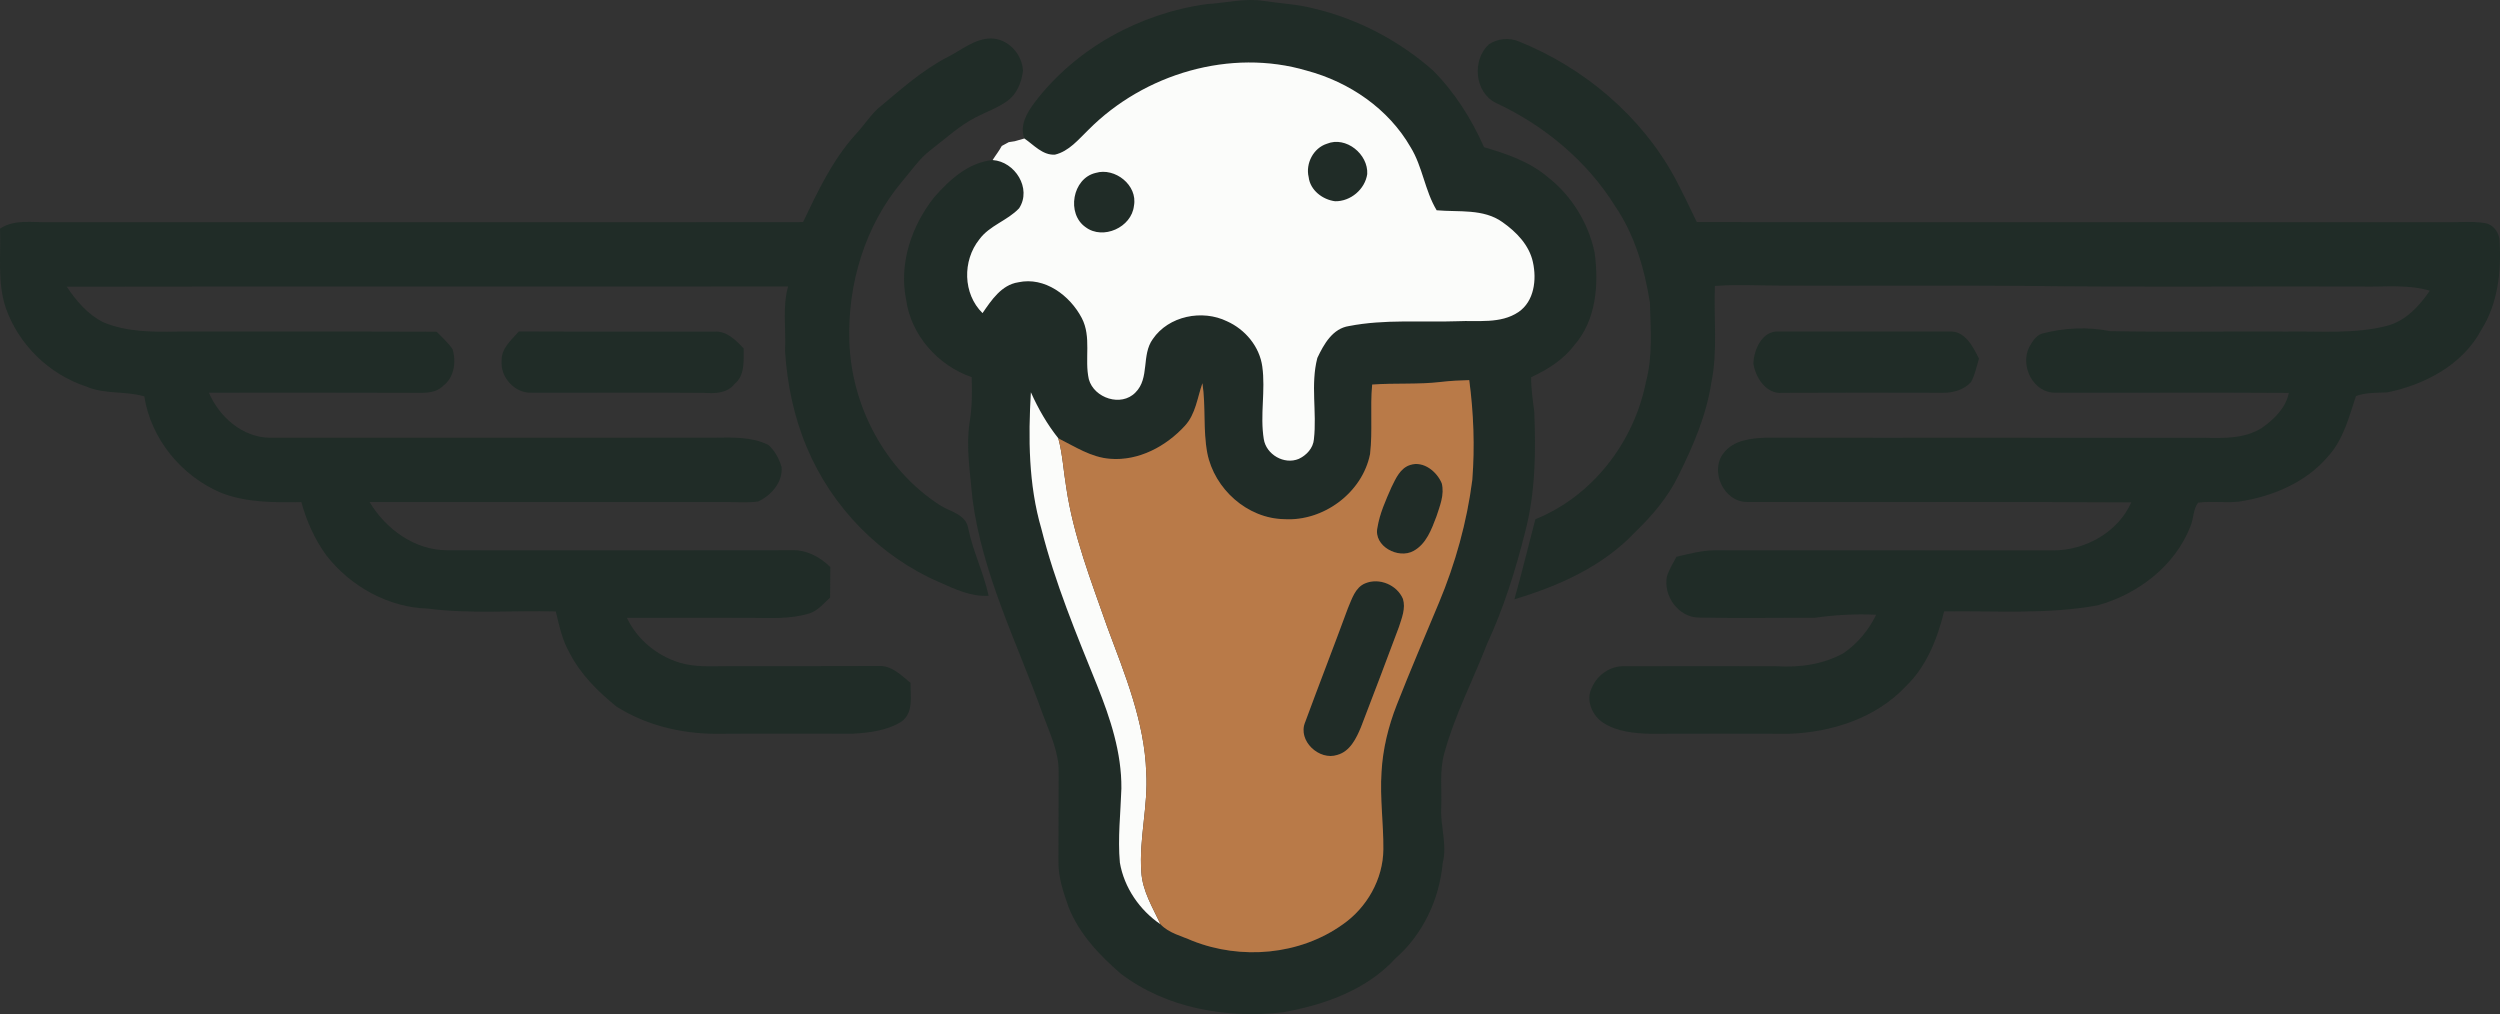 <?xml version="1.0" encoding="UTF-8"?>
<svg id="Layer_1" data-name="Layer 1" xmlns="http://www.w3.org/2000/svg" viewBox="0 0 777.13 315.24">
  <rect x="0" y="0" width="777.13" height="315.24" fill="#333333" stroke="none"/>
  <defs>
    <style>
      .cls-1 {
        fill: #202c27;
      }

      .cls-1, .cls-2, .cls-3 {
        stroke-width: 0px;
      }

      .cls-2 {
        fill: #b97a48;
      }

      .cls-3 {
        fill: #fbfcfa;
      }
    </style>
  </defs>
  <g>
    <path class="cls-1" d="m375.1,1.28c5.96-.35,11.91-1.95,17.88-.97,5.15.79,10.4,1,15.46,2.34,13.62,3.21,26.36,9.93,36.88,19.13,6.84,6.83,12.1,15.16,16,23.98,7,2.04,14.17,4.48,19.81,9.29,7.41,5.77,12.62,14.26,14.56,23.44,1.33,9.9.54,21.04-6.36,28.86-3.42,4.53-8.3,7.55-13.37,9.91-.02,3.6.52,7.15.97,10.71.5,12.42.38,25.03-2.77,37.14-3,12-6.71,23.87-11.92,35.09-4.37,11.3-10.05,22.12-13.25,33.86-1.58,5.51-.74,11.3-.98,16.94-.33,5.79,1.93,11.52.46,17.27-1.03,11.22-6.1,22.13-14.63,29.59-9.06,9.94-22.24,14.55-35.15,16.83-17.4,1.97-36.08-1.23-50.27-12-6.65-5.75-12.95-12.38-16.24-20.69-1.58-4.49-3.18-9.1-3.16-13.92.03-9.34.05-18.68.06-28.01.11-6.39-2.79-12.2-4.93-18.06-7.9-22.09-18.81-43.45-21.86-66.98-.67-7.9-2.08-15.84-.88-23.77.78-4.64.8-9.35.63-14.03-10.43-3.58-18.84-13-20.36-24.03-2.32-11.26,1.7-23.02,8.69-31.86,4.77-5.44,10.65-10.84,18.19-11.59,6.97.46,12.24,8.86,8.24,14.99-3.62,3.86-9.2,5.33-12.38,9.69-5.26,6.59-5.12,16.9,1,22.9,2.77-4.02,5.88-8.78,11.12-9.58,8.22-1.8,16.06,4.11,19.72,11.09,3.12,5.93.79,12.8,2.21,19.06,1.63,5.88,10.09,8.66,14.48,4.11,4.49-4.44,1.8-11.67,5.39-16.6,4.91-7.22,15.39-9.3,23.08-5.54,5.65,2.52,10.12,7.86,10.97,14.07,1.04,7.48-.75,15.07.46,22.54.74,4.81,6.33,8.05,10.86,6.17,2.42-1.12,4.5-3.36,4.72-6.11.96-8.39-1.09-17.02,1.07-25.28,2.02-4.26,4.74-9.18,9.91-9.92,11.07-2.15,22.46-1.11,33.68-1.49,6.31-.3,13.37.89,18.93-2.85,4.93-3.36,5.68-10.09,4.49-15.5-1.14-5.3-5.14-9.4-9.43-12.42-5.93-4.28-13.62-3.1-20.49-3.71-3.7-6.13-4.36-13.53-8.11-19.62-6.89-11.97-19.03-20.24-32.24-23.78-23.75-7.03-50.6.96-67.89,18.38-3.09,2.99-6.04,6.68-10.42,7.73-3.83.23-6.58-3.04-9.5-5.03-1.59-4.11.89-8.15,3.29-11.34,12.8-16.74,32.61-27.56,53.38-30.43Zm72.95,117.43c-7.14.86-14.35.3-21.51.83-.66,7.19.18,14.43-.65,21.59-2.38,12.05-14.55,21.03-26.72,20.25-11.48-.2-21.69-9.42-23.88-20.54-1.35-7.17-.43-14.52-1.51-21.72-1.58,4.47-2.1,9.62-5.45,13.24-5.85,6.39-14.35,10.96-23.19,10.26-5.94-.42-10.99-3.79-16.16-6.37-3.48-4.37-6.25-9.21-8.53-14.31-.82,14.19-.75,28.7,3.27,42.45,4.21,16.75,10.89,32.73,17.34,48.71,4.09,10.18,7.63,20.88,7.53,31.99-.24,7.68-1.17,15.39-.47,23.08,1.33,7.75,6.16,14.78,12.65,19.16,2.59,2.75,6.51,3.61,9.87,5.11,15.14,6.01,33.35,4.49,46.72-5.06,7.54-5.22,12.59-14.09,12.66-23.32.08-8.03-1.11-16.04-.57-24.07.39-7.14,2.11-14.16,4.71-20.81,4.2-10.7,8.72-21.25,13.15-31.85,5.1-12.2,8.68-25.05,10.36-38.17.8-10.33.41-20.73-.95-31-2.9.08-5.8.21-8.67.55Z"/>
    <path class="cls-1" d="m294.66,17.69c4.32-2.19,8.36-5.73,13.44-5.73,5.32.08,9.69,4.89,9.9,10.08-.45,3.48-1.83,7.15-4.79,9.27-2.98,2.22-6.54,3.41-9.8,5.11-5.17,2.62-9.42,6.63-13.99,10.11-3.59,2.7-6.08,6.48-8.97,9.85-11.55,13.7-17,31.92-16.43,49.7.63,20.12,11.07,39.9,28.06,50.9,3.17,2.1,8.12,2.79,8.89,7.21,1.46,7.21,4.8,13.84,6.35,21.01-5.45.33-10.42-2.02-15.25-4.19-18.45-7.93-33.45-23.32-41.21-41.8-4.05-9.53-6.18-19.83-6.83-30.13.37-6.67-.88-13.51.95-20.03-74.74.08-149.47-.06-224.21.07,2.89,4.39,6.48,8.59,11.24,11.01,7.26,3.09,15.34,3.09,23.1,2.94,26.87.03,53.74-.06,80.62.05,1.7,1.75,3.58,3.38,4.95,5.44,1.18,3.88.56,8.65-2.81,11.28-2.85,2.92-7.19,2.2-10.86,2.27-20.69-.08-41.38-.04-62.07-.03,3.26,7.59,10.5,13.94,19.06,14,46.02-.03,92.04.05,138.06-.03,5.62-.07,11.57-.32,16.76,2.24,2.06,1.77,3.36,4.33,4.14,6.9.4,4.71-3.22,8.81-7.26,10.7-3.53.49-7.11.12-10.65.18-36.73,0-73.45-.01-110.17,0,5.13,8.46,13.96,14.94,24.14,14.99,35.68.01,71.37.06,107.05-.02,4.61-.19,8.83,2.07,12.04,5.23-.04,3.16-.06,6.33-.07,9.49-1.96,1.79-3.72,4.02-6.32,4.88-6.03,1.93-12.43,1.42-18.65,1.42-12.73-.04-25.46.02-38.18.01,3.17,6.72,9.26,11.72,16.32,13.91,4.79,1.49,9.87,1.09,14.82,1.1,15.69-.03,31.38.03,47.07-.05,4.05-.24,7.06,2.88,9.95,5.25-.08,4.05,1.03,9.26-2.8,12.02-4.47,2.84-9.99,3.47-15.18,3.78-14.33.02-28.67-.07-43,.03-10.65-.12-21.45-2.75-30.48-8.5-5.7-4.63-11.08-9.95-14.48-16.55-2.33-3.99-3.26-8.55-4.33-12.98-13.22-.37-26.53.83-39.68-.89-12.31-.31-24.08-6.86-31.61-16.49-3.64-4.97-6.18-10.69-7.81-16.62-8.32.14-16.91.2-24.8-2.82-12.35-5.17-21.94-16.71-24.02-30.04-5.88-1.74-12.25-.57-17.97-3.04-11.64-3.79-21.2-13.12-25.17-24.7C-.86,87.59.33,79.21,0,71.07c4.5-2.99,10.01-1.87,15.07-2,78.19-.03,156.38.06,234.56-.03,4.55-9.51,9.1-19.21,16.22-27.13,2.44-2.57,4.36-5.59,6.92-8.05,6.97-5.8,13.76-11.98,21.88-16.17Z"/>
    <path class="cls-1" d="m462.81,13.79c2.74-1.83,6.35-2.17,9.39-.89,20.3,8.21,38.01,23.17,48.5,42.49,2.36,4.49,4.55,9.07,6.76,13.64,77.52.1,155.05.01,232.57.04,4.2.1,8.47-.4,12.64.32,2.59.55,4.28,3.08,4.34,5.65.54,9.38-.53,19.27-5.63,27.39-5.78,10.95-17.58,17.15-29.3,19.55-3.27.12-6.59.01-9.71,1.12-2.17,6.46-3.87,13.42-8.55,18.61-6.9,8.25-17.35,12.63-27.78,14.21-4.24.49-8.52-.23-12.75.34-1.63,2.09-1.35,5.14-2.46,7.54-4.83,12.2-16.3,20.93-28.73,24.36-15.76,2.9-31.84,1.66-47.77,1.9-2.11,8.54-5.44,17.09-11.91,23.29-9.29,9.9-23.06,14.3-36.34,14.75-14.36-.04-28.71-.05-43.07,0-4.99-.14-10.3-.63-14.61-3.4-3.43-2.21-5.56-7.02-3.6-10.86,1.68-4.05,5.78-6.91,10.22-6.75,15.68-.06,31.37,0,47.05,0,7.2.48,14.61-.52,20.99-4.05,4.37-2.98,7.84-7.19,10.14-11.94-6.4-.31-12.78.03-19.11.95-12.01-.04-24.03.16-36.03-.08-6.34-.07-11.07-6.73-9.9-12.76.68-2.19,1.91-4.14,2.98-6.14,3.92-.92,7.86-1.98,11.92-2.01,35.01.06,70.03-.03,105.05.04,10.04.02,20.24-5.59,24.4-14.93-39.84-.26-79.7,0-119.54-.13-7.15-.05-11.58-9.66-7.19-15.19,3.03-4.05,8.55-4.63,13.23-4.8,45.37.08,90.74-.02,136.12.04,6.06.12,12.59.32,17.94-3.05,3.79-2.66,7.46-6.16,8.41-10.9-24.15-.17-48.3,0-72.44-.07-6.95.21-11.22-8.3-8.25-14.18.94-1.64,2.01-3.53,3.91-4.17,6.94-1.84,14.23-2.18,21.29-.78,18.32.34,36.67.02,55.01.13,10.4-.18,21,.85,31.19-1.84,5.71-1.57,9.91-6.11,13.1-10.87-6.92-2.05-14.16-1.11-21.25-1.29-34.97-.13-69.95.25-104.91-.2-25.38-.2-50.76.04-76.13-.1-6.2.01-12.42-.38-18.61.04-.33.02-.98.06-1.31.08-.4,10.05.92,20.23-1.12,30.15-1.56,10.11-5.65,19.61-10.17,28.7-3.24,6.72-8.13,12.49-13.47,17.63-10,10.66-23.79,16.8-37.57,20.92,2.32-8.26,4.35-16.59,6.52-24.89,17.8-7.16,30.7-24.04,34.37-42.67,2.17-8.04,1.46-16.47,1.24-24.68-1.67-10.49-4.74-21.06-10.78-29.92-8.76-14.1-22.06-25.13-37.04-32.11-6.7-3.25-7.57-13.35-2.25-18.23Z"/>
    <path class="cls-1" d="m412.5,44.67c5.92-2.42,12.86,3.27,12.51,9.43-.69,4.76-5.2,8.55-10,8.46-3.88-.49-7.73-3.43-8.21-7.48-1.02-4.25,1.46-9.08,5.7-10.41Z"/>
    <path class="cls-1" d="m340.58,53.75c5.98-1.8,13.15,3.82,11.91,10.23-.72,6.69-9.6,10.71-15.02,6.65-6.03-4.16-4.14-15.19,3.11-16.88Z"/>
    <path class="cls-1" d="m161.29,103.03c20.29.1,40.57,0,60.85.04,3.82-.2,6.63,2.7,9.04,5.26-.06,3.81.47,8.33-2.86,11.04-2.25,2.87-5.96,2.99-9.3,2.76-18.02-.16-36.04,0-54.06-.06-5.09.08-9.52-4.94-9.02-9.98-.15-3.84,3.07-6.43,5.35-9.06Z"/>
    <path class="cls-1" d="m545.04,113.02c.14-4.38,2.78-10.34,7.97-9.97,17.67.03,35.34.02,53.02.01,4.83-.26,7.28,4.74,9.14,8.41-.75,2.44-1.22,5-2.45,7.26-2.12,2.42-5.53,3.39-8.67,3.37-16.66-.03-33.31-.08-49.97.02-5.05.48-8.36-4.71-9.04-9.1Z"/>
    <path class="cls-1" d="m438.41,144.52c4.11-1.31,8.25,2.07,9.76,5.71.91,3.48-.58,7.02-1.64,10.3-1.52,4-3.16,8.6-7.17,10.75-4.67,2.58-12.41-1.47-11.19-7.23.7-4.41,2.58-8.52,4.36-12.58,1.33-2.71,2.72-5.99,5.88-6.95Z"/>
    <path class="cls-1" d="m424.35,181.34c4.39-1.86,9.92.47,11.76,4.82.9,2.94-.35,5.94-1.24,8.72-3.9,10.41-7.81,20.82-11.82,31.19-1.45,3.47-3.38,7.5-7.32,8.59-5.64,1.9-12.43-4.4-10.03-10.15,4.37-11.86,8.96-23.64,13.32-35.51,1.23-2.83,2.22-6.36,5.33-7.66Z"/>
  </g>
  <g>
    <path class="cls-3" d="m338.35,40.35c17.29-17.42,44.14-25.41,67.89-18.38,13.21,3.54,25.35,11.81,32.24,23.78,3.75,6.09,4.41,13.49,8.11,19.62,6.87.61,14.56-.57,20.49,3.71,4.29,3.02,8.29,7.12,9.43,12.42,1.19,5.41.44,12.14-4.49,15.5-5.56,3.74-12.62,2.55-18.93,2.85-11.22.38-22.61-.66-33.68,1.49-5.17.74-7.89,5.66-9.91,9.92-2.16,8.26-.11,16.89-1.07,25.28-.22,2.75-2.3,4.99-4.72,6.11-4.53,1.88-10.12-1.36-10.86-6.17-1.21-7.47.58-15.06-.46-22.54-.85-6.21-5.32-11.55-10.97-14.07-7.69-3.76-18.17-1.68-23.08,5.54-3.59,4.93-.9,12.16-5.39,16.6-4.39,4.55-12.85,1.77-14.48-4.11-1.42-6.26.91-13.13-2.21-19.06-3.66-6.98-11.5-12.89-19.72-11.09-5.24.8-8.35,5.56-11.12,9.58-6.12-6-6.26-16.31-1-22.9,3.18-4.36,8.76-5.83,12.38-9.69,4-6.13-1.27-14.53-8.24-14.99.92-1.48,2.03-2.84,2.84-4.38.55-.29,1.63-.88,2.18-1.18.47-.07,1.4-.22,1.87-.29.74-.21,2.23-.63,2.98-.85,2.92,1.99,5.67,5.26,9.5,5.03,4.38-1.05,7.33-4.74,10.42-7.73Zm74.15,4.32c-4.24,1.33-6.72,6.16-5.7,10.41.48,4.05,4.33,6.99,8.21,7.48,4.8.09,9.31-3.7,10-8.46.35-6.16-6.59-11.85-12.51-9.43Zm-71.92,9.08c-7.25,1.69-9.14,12.72-3.11,16.88,5.42,4.06,14.3.04,15.02-6.65,1.24-6.41-5.93-12.03-11.91-10.23Z"/>
    <path class="cls-3" d="m320.45,121.94c2.28,5.1,5.05,9.94,8.53,14.31,1.34,5.01,1.61,10.22,2.47,15.32,2.21,14.97,7.78,29.14,12.75,43.35,5.44,14.61,11.59,29.4,12.11,45.21.63,10.33-2.26,20.53-1.53,30.87.33,5.92,3.53,11.09,5.99,16.33-6.49-4.38-11.32-11.41-12.65-19.16-.7-7.69.23-15.4.47-23.08.1-11.11-3.44-21.81-7.53-31.99-6.45-15.98-13.13-31.96-17.34-48.71-4.02-13.75-4.09-28.26-3.27-42.45Z"/>
  </g>
  <path class="cls-2" d="m448.05,118.71c2.87-.34,5.77-.47,8.67-.55,1.36,10.27,1.75,20.67.95,31-1.68,13.12-5.26,25.97-10.36,38.17-4.43,10.6-8.95,21.15-13.15,31.85-2.6,6.65-4.32,13.67-4.71,20.81-.54,8.03.65,16.04.57,24.07-.07,9.23-5.12,18.1-12.66,23.32-13.37,9.55-31.58,11.07-46.72,5.06-3.36-1.5-7.28-2.36-9.87-5.11-2.46-5.24-5.66-10.41-5.99-16.33-.73-10.34,2.16-20.54,1.53-30.87-.52-15.81-6.67-30.6-12.11-45.21-4.97-14.21-10.54-28.38-12.75-43.35-.86-5.1-1.13-10.31-2.47-15.32,5.17,2.58,10.22,5.95,16.16,6.37,8.84.7,17.34-3.87,23.19-10.26,3.35-3.62,3.87-8.77,5.45-13.24,1.08,7.2.16,14.55,1.51,21.72,2.19,11.12,12.4,20.34,23.88,20.54,12.17.78,24.34-8.2,26.72-20.25.83-7.16-.01-14.4.65-21.59,7.16-.53,14.37.03,21.51-.83Zm-9.64,25.81c-3.16.96-4.55,4.24-5.88,6.95-1.78,4.06-3.66,8.17-4.36,12.58-1.22,5.76,6.52,9.81,11.19,7.23,4.01-2.15,5.65-6.75,7.17-10.75,1.06-3.28,2.55-6.82,1.64-10.3-1.51-3.64-5.65-7.02-9.76-5.71Zm-14.06,36.82c-3.11,1.3-4.1,4.83-5.33,7.66-4.36,11.87-8.95,23.65-13.32,35.51-2.4,5.75,4.39,12.05,10.03,10.15,3.94-1.09,5.87-5.12,7.32-8.59,4.01-10.37,7.92-20.78,11.82-31.19.89-2.78,2.14-5.78,1.24-8.72-1.84-4.35-7.37-6.68-11.76-4.82Z"/>
</svg>